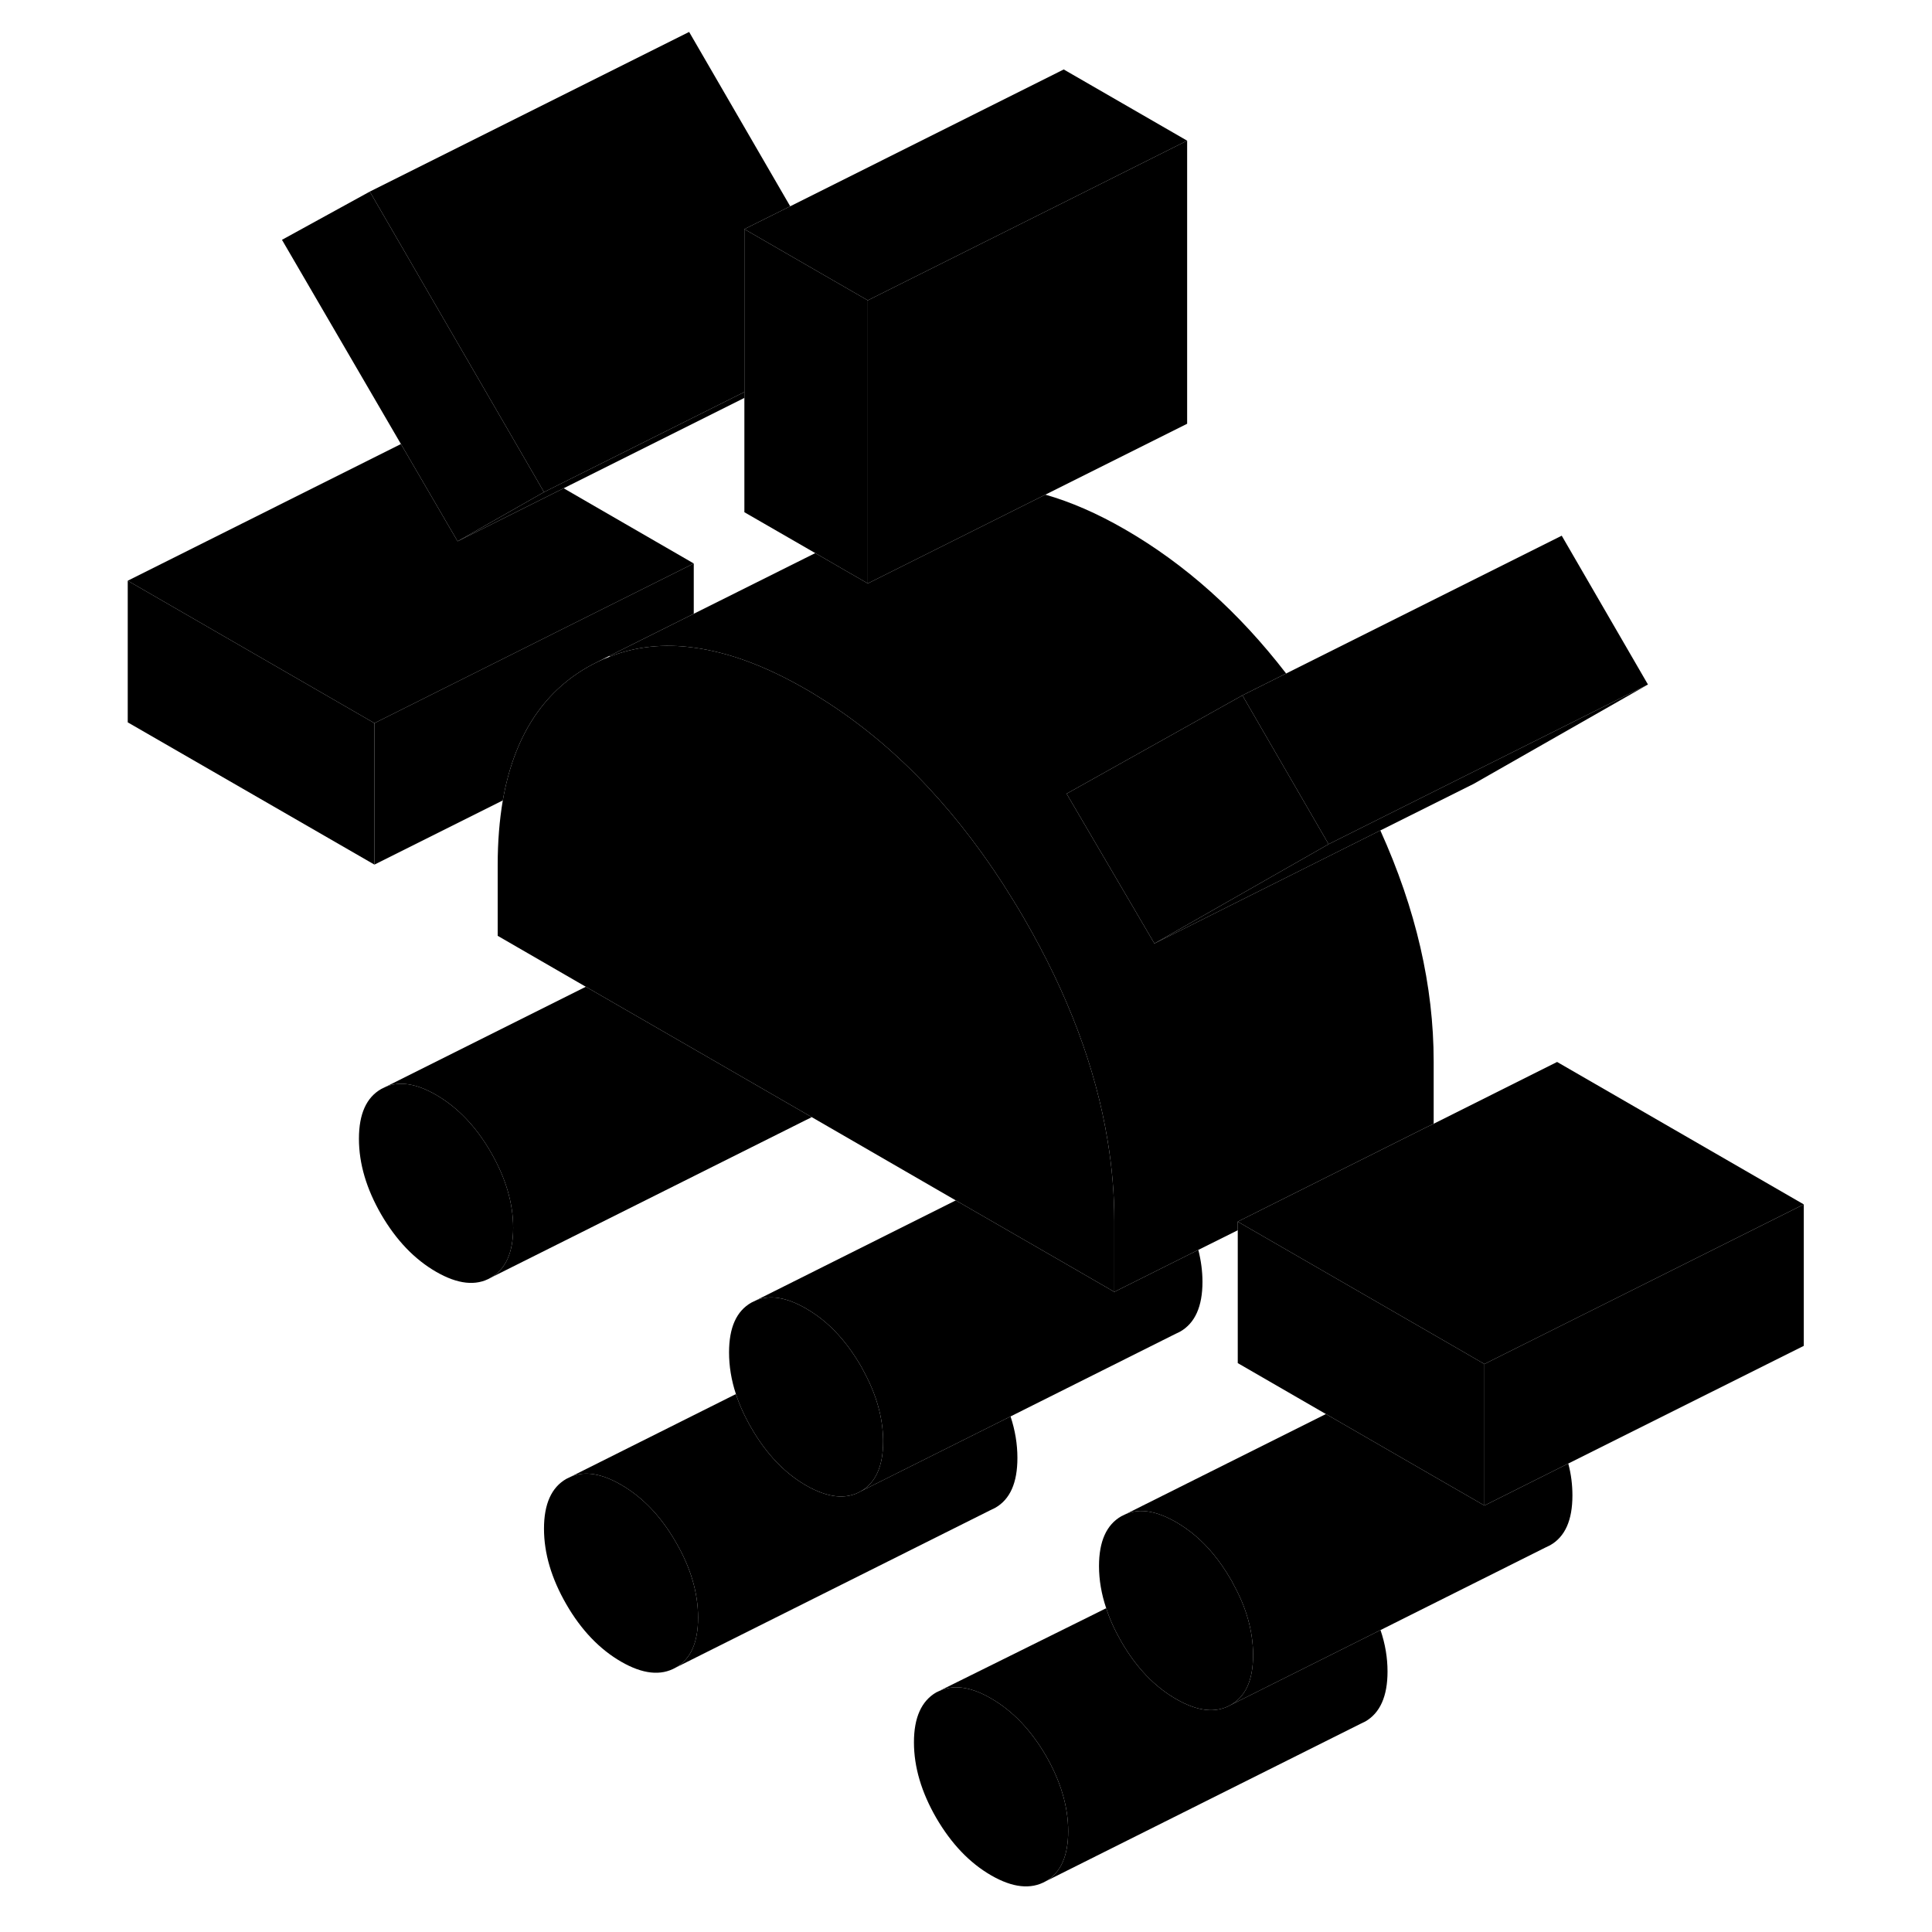 <svg width="48" height="48" viewBox="0 0 109 121" class="pr-icon-iso-duotone-secondary"
     xmlns="http://www.w3.org/2000/svg" stroke-width="1px" stroke-linecap="round" stroke-linejoin="round">
    <path d="M2 36.37V45.24L17.45 54.15V45.29L2 36.37Z" class="pr-icon-iso-duotone-primary-stroke" stroke-linejoin="round"/>
    <path d="M86.97 85.43V94.29L84.14 92.66L77.04 88.56L71.52 85.37V76.51L72.02 76.8L85.59 84.63L86.97 85.43Z" class="pr-icon-iso-duotone-primary-stroke" stroke-linejoin="round"/>
    <path d="M60.9 114.69C60.9 116.24 60.43 117.29 59.5 117.82C58.56 118.35 57.42 118.23 56.07 117.45C54.72 116.67 53.58 115.47 52.64 113.86C51.71 112.25 51.24 110.67 51.24 109.12C51.24 107.57 51.71 106.53 52.64 105.99L52.71 105.96C52.71 105.96 52.79 105.93 52.84 105.9C52.88 105.9 52.92 105.87 52.96 105.85C52.99 105.84 53.01 105.83 53.04 105.82C53.9 105.51 54.91 105.7 56.07 106.37C57.42 107.15 58.56 108.34 59.5 109.95C60.43 111.56 60.9 113.14 60.9 114.69Z" class="pr-icon-iso-duotone-primary-stroke" stroke-linejoin="round"/>
    <path d="M37.721 101.31C37.721 102.87 37.26 103.91 36.32 104.44C35.39 104.97 34.25 104.85 32.9 104.07C31.55 103.29 30.401 102.09 29.471 100.48C28.541 98.87 28.07 97.29 28.07 95.74C28.07 94.19 28.541 93.15 29.471 92.62L29.76 92.48C30.64 92.11 31.69 92.29 32.9 92.99C34.25 93.77 35.39 94.96 36.32 96.57C37.26 98.18 37.721 99.76 37.721 101.31Z" class="pr-icon-iso-duotone-primary-stroke" stroke-linejoin="round"/>
    <path d="M49.31 90.18V90.28C49.31 91.83 48.84 92.87 47.91 93.4C46.98 93.93 45.84 93.81 44.48 93.03C43.13 92.25 41.99 91.05 41.06 89.44C40.64 88.72 40.32 88.01 40.09 87.31C39.8 86.43 39.66 85.56 39.66 84.7C39.66 83.15 40.12 82.11 41.06 81.58L41.35 81.44C42.22 81.08 43.27 81.25 44.48 81.95C45.35 82.45 46.12 83.11 46.81 83.95C47.21 84.43 47.57 84.96 47.91 85.54C47.97 85.64 48.02 85.74 48.07 85.84C48.88 87.31 49.29 88.76 49.31 90.18Z" class="pr-icon-iso-duotone-primary-stroke" stroke-linejoin="round"/>
    <path d="M26.14 76.9C26.14 78.45 25.671 79.49 24.741 80.02C23.811 80.56 22.66 80.43 21.31 79.65C19.96 78.87 18.82 77.68 17.88 76.07C16.95 74.46 16.48 72.88 16.48 71.32C16.48 69.76 16.95 68.73 17.88 68.2L18.17 68.06C19.05 67.7 20.1 67.87 21.31 68.57C22.66 69.35 23.811 70.55 24.741 72.16C25.671 73.77 26.14 75.35 26.14 76.9Z" class="pr-icon-iso-duotone-primary-stroke" stroke-linejoin="round"/>
    <path d="M97.21 42.87L86.3 49.09L80.45 52.01L66.3 59.09L77.21 52.87L80.17 51.39L85.95 48.5L97.21 42.87Z" class="pr-icon-iso-duotone-primary-stroke" stroke-linejoin="round"/>
    <path d="M106.97 75.43L98.75 79.54L87.42 85.2L86.97 85.43L85.59 84.63L72.02 76.8L71.52 76.51L83.29 70.62L83.79 70.38L91.52 66.51L106.97 75.43Z" class="pr-icon-iso-duotone-primary-stroke" stroke-linejoin="round"/>
    <path d="M80.9 104.69C80.9 106.24 80.43 107.29 79.5 107.82L79.21 107.96L59.5 117.82C60.43 117.29 60.9 116.24 60.9 114.69C60.9 113.14 60.43 111.56 59.5 109.95C58.56 108.34 57.42 107.15 56.07 106.37C54.91 105.7 53.9 105.51 53.04 105.82C53.01 105.83 52.99 105.84 52.96 105.85C52.92 105.87 52.88 105.89 52.84 105.9C52.79 105.93 52.75 105.95 52.71 105.96L62.46 101.13L63.28 100.72C63.5 101.41 63.82 102.11 64.23 102.82C65.16 104.43 66.3 105.63 67.66 106.41C69.01 107.19 70.15 107.31 71.08 106.78L73.74 105.45L80.46 102.09C80.76 102.97 80.9 103.83 80.9 104.69Z" class="pr-icon-iso-duotone-primary-stroke" stroke-linejoin="round"/>
    <path d="M72.48 103.56V103.66C72.48 105.21 72.02 106.25 71.08 106.78C70.15 107.31 69.01 107.19 67.66 106.41C66.3 105.63 65.16 104.43 64.23 102.82C63.82 102.11 63.5 101.41 63.28 100.72C62.98 99.83 62.83 98.95 62.83 98.08C62.83 96.53 63.3 95.49 64.23 94.96L64.52 94.82C65.39 94.45 66.44 94.63 67.66 95.33C68.52 95.83 69.3 96.49 69.99 97.33C70.38 97.8 70.74 98.33 71.08 98.91C71.14 99.01 71.2 99.11 71.24 99.21C72.06 100.68 72.46 102.13 72.48 103.56Z" class="pr-icon-iso-duotone-primary-stroke" stroke-linejoin="round"/>
    <path d="M92.48 93.66C92.48 95.21 92.02 96.25 91.08 96.78L90.79 96.92L80.46 102.09L73.74 105.45L71.08 106.78C72.02 106.25 72.48 105.21 72.48 103.66V103.56C72.46 102.13 72.06 100.68 71.24 99.21C71.2 99.11 71.14 99.01 71.08 98.91C70.74 98.33 70.38 97.8 69.99 97.33C69.3 96.49 68.52 95.83 67.66 95.33C66.44 94.63 65.39 94.45 64.52 94.82L77.04 88.56L84.14 92.66L86.97 94.29L92.22 91.66C92.4 92.33 92.48 93 92.48 93.66Z" class="pr-icon-iso-duotone-primary-stroke" stroke-linejoin="round"/>
    <path d="M57.72 91.31C57.72 92.87 57.26 93.91 56.32 94.44L56.03 94.58L36.32 104.44C37.26 103.91 37.72 102.87 37.72 101.31C37.72 99.75 37.26 98.18 36.32 96.57C35.39 94.96 34.25 93.77 32.9 92.99C31.69 92.29 30.64 92.11 29.76 92.48L40.09 87.31C40.32 88.01 40.64 88.72 41.06 89.44C41.99 91.05 43.13 92.25 44.48 93.03C45.84 93.81 46.98 93.93 47.91 93.4L50.57 92.07L57.29 88.71C57.58 89.59 57.72 90.45 57.72 91.31Z" class="pr-icon-iso-duotone-primary-stroke" stroke-linejoin="round"/>
    <path d="M69.31 80.28C69.31 81.83 68.84 82.87 67.91 83.4L67.62 83.54L57.29 88.71L50.57 92.07L47.91 93.4C48.84 92.87 49.31 91.83 49.31 90.28V90.18C49.29 88.76 48.88 87.31 48.07 85.84C48.02 85.74 47.97 85.64 47.91 85.54C47.57 84.96 47.21 84.43 46.81 83.95C46.12 83.11 45.35 82.45 44.48 81.95C43.27 81.25 42.22 81.08 41.35 81.44L53.86 75.18L60.97 79.28L63.79 80.91L69.05 78.28C69.22 78.95 69.31 79.62 69.31 80.28Z" class="pr-icon-iso-duotone-primary-stroke" stroke-linejoin="round"/>
    <path d="M44.83 69.96C44.83 69.96 44.77 70 44.74 70.02L44.45 70.16L24.74 80.02C25.67 79.49 26.14 78.45 26.14 76.9C26.14 75.35 25.67 73.77 24.74 72.16C23.81 70.55 22.66 69.35 21.31 68.57C20.1 67.87 19.05 67.7 18.17 68.06L30.69 61.8L37.78 65.89L44.83 69.96Z" class="pr-icon-iso-duotone-primary-stroke" stroke-linejoin="round"/>
    <path d="M63.79 76.48V80.91L60.97 79.28L53.86 75.18L44.83 69.96L37.78 65.89L30.69 61.8L25.17 58.61V54.18C25.17 52.71 25.28 51.37 25.49 50.13C26.18 46.19 27.96 43.4 30.82 41.77C31.01 41.66 31.21 41.56 31.41 41.46C31.67 41.33 31.93 41.22 32.2 41.12C33.82 40.49 35.57 40.3 37.45 40.56C39.62 40.85 41.96 41.71 44.48 43.17C44.71 43.3 44.95 43.44 45.18 43.59C49.61 46.3 53.47 50.21 56.79 55.32C57.25 56.04 57.71 56.78 58.15 57.54C60.89 62.27 62.63 66.9 63.37 71.44C63.65 73.13 63.79 74.81 63.79 76.48Z" class="pr-icon-iso-duotone-primary-stroke" stroke-linejoin="round"/>
    <path d="M68.35 8.81L60.62 12.68L48.35 18.81L46.18 17.56L40.62 14.35L43.49 12.92L60.62 4.35L68.35 8.81Z" class="pr-icon-iso-duotone-primary-stroke" stroke-linejoin="round"/>
    <path d="M43.49 12.92L40.62 14.35V24.55L28.95 30.38L28.07 30.82L27.25 29.4L17.16 12L37.16 2L43.49 12.92Z" class="pr-icon-iso-duotone-primary-stroke" stroke-linejoin="round"/>
    <path d="M28.07 30.82L22.66 33.9L22 32.77L19.11 27.81L11.66 15.02L17.16 12L27.25 29.4L28.07 30.82Z" class="pr-icon-iso-duotone-primary-stroke" stroke-linejoin="round"/>
    <path d="M37.45 35.29L29.22 39.4L17.45 45.29L2 36.37L19.11 27.81L22 32.77L22.66 33.9L29.3 30.58L37.45 35.29Z" class="pr-icon-iso-duotone-primary-stroke" stroke-linejoin="round"/>
    <path d="M37.45 35.29V38.44L32.14 41.09L31.41 41.46C31.21 41.56 31.01 41.66 30.82 41.77C27.96 43.4 26.18 46.19 25.49 50.13L17.45 54.15V45.29L29.22 39.4L37.45 35.29Z" class="pr-icon-iso-duotone-primary-stroke" stroke-linejoin="round"/>
    <path d="M40.62 24.55V24.92L29.3 30.58L22.66 33.9L28.07 30.82L28.95 30.38L40.62 24.55Z" class="pr-icon-iso-duotone-primary-stroke" stroke-linejoin="round"/>
    <path d="M48.35 18.81V36.54L46.96 35.74L45.06 34.64L40.62 32.08V14.35L46.18 17.56L48.35 18.81Z" class="pr-icon-iso-duotone-primary-stroke" stroke-linejoin="round"/>
    <path d="M68.35 8.81V26.54L48.35 36.54V18.81L60.62 12.68L68.35 8.81Z" class="pr-icon-iso-duotone-primary-stroke" stroke-linejoin="round"/>
    <path d="M97.21 42.87L85.95 48.5L80.17 51.39L77.21 52.87L71.81 43.55L91.81 33.55L97.21 42.87Z" class="pr-icon-iso-duotone-primary-stroke" stroke-linejoin="round"/>
    <path d="M77.21 52.87L66.3 59.09L60.8 49.71L71.81 43.55L77.21 52.87Z" class="pr-icon-iso-duotone-primary-stroke" stroke-linejoin="round"/>
    <path d="M106.97 75.43V84.29L92.22 91.66L86.97 94.29V85.43L87.42 85.2L98.75 79.54L106.97 75.43Z" class="pr-icon-iso-duotone-primary-stroke" stroke-linejoin="round"/>
    <path d="M83.79 66.48V70.38L83.29 70.62L71.52 76.51V77.05L69.05 78.28L63.79 80.91V76.48C63.79 74.81 63.65 73.13 63.37 71.44C62.63 66.9 60.89 62.27 58.15 57.54C57.71 56.78 57.25 56.04 56.79 55.32C53.47 50.21 49.61 46.3 45.18 43.59C44.95 43.44 44.71 43.3 44.48 43.17C41.96 41.71 39.62 40.85 37.45 40.56C35.57 40.3 33.82 40.49 32.2 41.12L32.14 41.09L37.45 38.44L45.06 34.64L46.96 35.74L48.35 36.54L59.47 30.98C61.05 31.43 62.72 32.15 64.48 33.17C68.23 35.34 71.59 38.34 74.55 42.18L71.81 43.55L60.8 49.71L66.3 59.09L80.45 52.01C82.68 56.94 83.79 61.76 83.79 66.48Z" class="pr-icon-iso-duotone-primary-stroke" stroke-linejoin="round"/>
    <path d="M31.41 41.46L30.96 41.68" class="pr-icon-iso-duotone-primary-stroke" stroke-linejoin="round"/>
    <path d="M52.71 105.96L52.64 105.99" class="pr-icon-iso-duotone-primary-stroke" stroke-linejoin="round"/>
</svg>